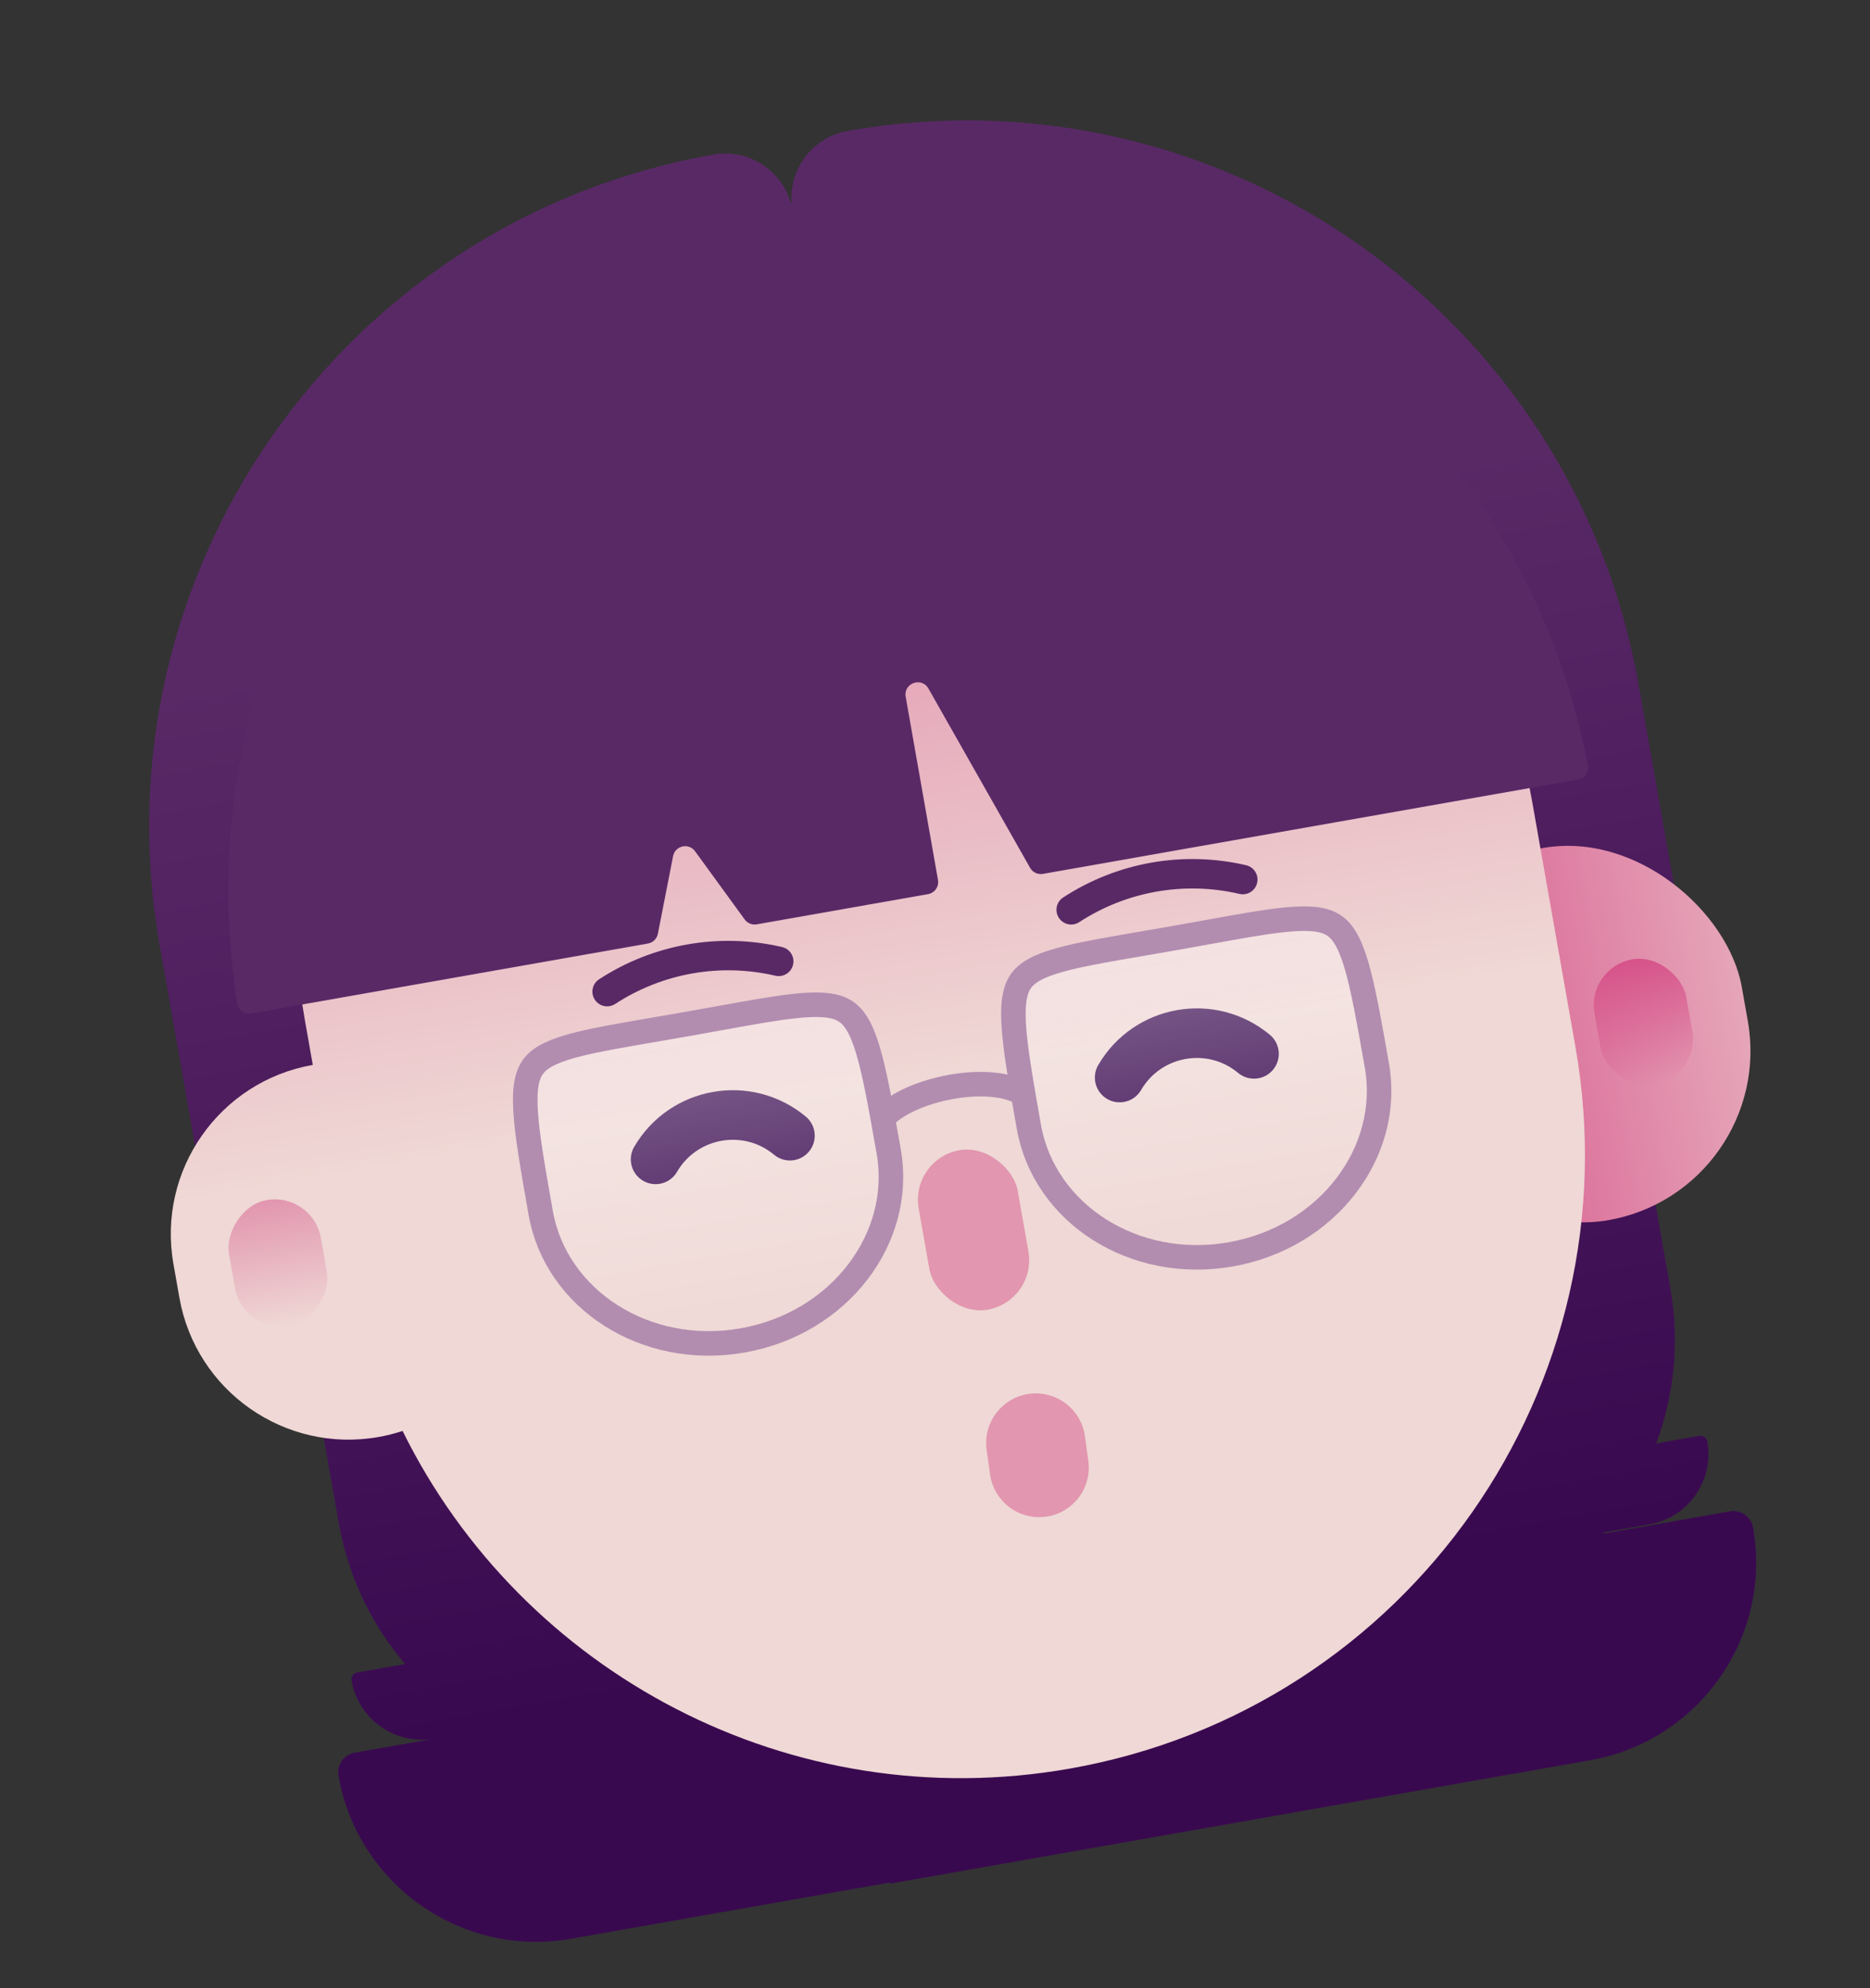 <svg width="363" height="386" viewBox="0 0 363 386" fill="none" xmlns="http://www.w3.org/2000/svg">
<rect x="0" y="0" width="363" height="386" fill="#333333" stroke="none"/>
<path fill-rule="evenodd" clip-rule="evenodd" d="M30.987 183.527C18.279 111.453 66.404 42.724 138.477 30.015C145.684 28.744 152.557 33.557 153.828 40.764L161.288 83.071L161.289 83.07L153.829 40.764C152.558 33.557 157.371 26.684 164.578 25.413C236.651 12.705 305.38 60.829 318.089 132.903L325.519 175.038L310.899 177.616C311.955 181.491 312.843 185.449 313.554 189.482L324.234 250.053C326.087 260.559 324.977 270.902 321.505 280.226L329.823 278.759C330.577 278.626 331.296 279.13 331.428 279.883C332.757 287.42 327.725 294.608 320.188 295.937L311.396 297.487C311.322 297.574 311.248 297.661 311.174 297.748L335.787 293.408C337.906 293.034 339.928 294.449 340.302 296.569C344.039 317.767 329.885 337.981 308.687 341.719L172.831 365.674L172.793 365.46L110.858 376.381C89.66 380.119 69.445 365.964 65.707 344.766C65.334 342.646 66.749 340.625 68.869 340.251L84.306 337.529C76.769 338.858 69.582 333.825 68.253 326.288C68.12 325.535 68.623 324.816 69.377 324.683L78.635 323.051C72.183 315.477 67.602 306.137 65.75 295.631L55.07 235.06C54.358 231.027 53.84 227.004 53.507 223.001L38.417 225.662L30.987 183.527Z" fill="url(#paint0_linear_407_12978)"/>
<rect x="266.659" y="170.422" width="66.69" height="73.359" rx="33.345" transform="rotate(-10 266.659 170.422)" fill="url(#paint1_linear_407_12978)"/>
<path fill-rule="evenodd" clip-rule="evenodd" d="M157.289 57.655C91.481 69.259 47.54 132.014 59.144 197.822L60.715 206.735C60.715 206.735 60.715 206.735 60.714 206.735C42.578 209.933 30.468 227.228 33.666 245.364L34.824 251.931C38.022 270.067 55.317 282.177 73.453 278.979C75.068 278.695 76.635 278.298 78.148 277.799C101.334 324.784 153.464 352.906 207.665 343.349C273.473 331.745 317.414 268.99 305.811 203.182L297.456 155.801C285.852 89.993 223.098 46.051 157.289 57.655Z" fill="url(#paint2_linear_407_12978)"/>
<rect x="307.937" y="187.812" width="18.102" height="24.77" rx="9.051" transform="rotate(-10 307.937 187.812)" fill="url(#paint3_linear_407_12978)"/>
<rect width="18.102" height="24.77" rx="9.051" transform="matrix(-0.985 0.174 0.174 0.985 60.711 231.405)" fill="url(#paint4_linear_407_12978)"/>
<path fill-rule="evenodd" clip-rule="evenodd" d="M119.417 194.904C128.601 188.912 139.834 186.931 150.513 189.421C152.05 189.78 153.587 188.824 153.946 187.287C154.304 185.749 153.349 184.212 151.811 183.854C139.613 181.01 126.783 183.272 116.293 190.117C114.971 190.979 114.599 192.75 115.461 194.073C116.324 195.395 118.095 195.767 119.417 194.904ZM209.5 179.021C218.683 173.028 229.916 171.048 240.595 173.538C242.133 173.896 243.67 172.94 244.028 171.403C244.387 169.865 243.431 168.328 241.894 167.97C229.696 165.126 216.865 167.388 206.376 174.233C205.054 175.095 204.681 176.867 205.544 178.189C206.407 179.511 208.178 179.883 209.5 179.021Z" fill="#592966"/>
<path d="M306.341 151.332C307.637 151.104 308.504 149.868 308.253 148.576C304.99 131.745 298.672 115.657 289.621 101.155C280.151 85.982 267.876 72.843 253.496 62.487C239.116 52.132 222.913 44.763 205.812 40.802C188.711 36.841 171.046 36.365 153.828 39.401C136.609 42.437 120.173 48.926 105.458 58.497C90.743 68.068 78.037 80.534 68.066 95.183C58.095 109.833 51.054 126.378 47.345 143.875C43.8 160.597 43.365 177.876 46.055 194.809C46.262 196.108 47.499 196.973 48.795 196.744L125.781 183.17C126.751 182.999 127.516 182.248 127.705 181.282L130.658 166.202C131.058 164.161 133.698 163.576 134.921 165.258L144.558 178.502C145.094 179.238 146.002 179.604 146.898 179.446L180.148 173.583C181.443 173.355 182.308 172.119 182.08 170.824L175.809 135.261C175.345 132.627 178.908 131.346 180.227 133.673L199.96 168.481C200.457 169.358 201.453 169.827 202.445 169.652L306.341 151.332Z" fill="#592966"/>
<rect x="176.637" y="224.991" width="19.531" height="31.439" rx="9.765" transform="rotate(-10 176.637 224.991)" fill="#E296AF"/>
<path d="M127.264 225.072V225.072C132.664 215.806 145.096 213.614 153.34 220.474V220.474" stroke="#390950" stroke-width="9.629" stroke-linecap="round"/>
<path d="M217.346 209.188V209.188C222.746 199.922 235.178 197.73 243.422 204.59V204.59" stroke="#390950" stroke-width="9.629" stroke-linecap="round"/>
<path d="M172.516 223.559C175.472 240.328 163.009 256.901 144.154 260.225C125.3 263.55 107.919 252.24 104.962 235.47C103.389 226.548 102.278 220.222 102.013 215.537C101.747 210.841 102.383 208.393 103.709 206.793C105.097 205.119 107.654 203.851 112.625 202.637C116.297 201.739 120.935 200.943 126.845 199.927C128.854 199.582 131.009 199.212 133.324 198.804C135.638 198.396 137.791 198.006 139.796 197.644C145.697 196.576 150.328 195.739 154.086 195.326C159.172 194.767 162.009 195.083 163.885 196.182C165.679 197.232 167.113 199.315 168.47 203.819C169.823 208.311 170.942 214.637 172.516 223.559Z" fill="url(#paint5_linear_407_12978)" fill-opacity="0.4" stroke="#B28DB0" stroke-width="4.764"/>
<path d="M267.277 206.85C270.234 223.619 257.77 240.192 238.916 243.516C220.061 246.841 202.681 235.531 199.724 218.761C198.151 209.84 197.04 203.513 196.775 198.828C196.509 194.132 197.144 191.684 198.47 190.084C199.858 188.41 202.416 187.142 207.386 185.928C211.059 185.03 215.697 184.234 221.607 183.218C223.615 182.873 225.771 182.503 228.086 182.095C230.4 181.687 232.552 181.297 234.558 180.935C240.459 179.867 245.089 179.03 248.847 178.617C253.933 178.058 256.77 178.374 258.647 179.473C260.441 180.523 261.875 182.606 263.232 187.11C264.585 191.603 265.704 197.928 267.277 206.85Z" fill="url(#paint6_linear_407_12978)" fill-opacity="0.4" stroke="#B28DB0" stroke-width="4.764"/>
<path d="M171.782 216.657C177.033 211.388 191.491 208.499 198.053 212.025" stroke="#B28DB0" stroke-width="4.764" stroke-linecap="round"/>
<line x1="201.726" y1="284.906" x2="201.063" y2="280.138" stroke="#E296AF" stroke-width="19.257" stroke-linecap="round"/>
<defs>
<linearGradient id="paint0_linear_407_12978" x1="165.962" y1="109.575" x2="203.103" y2="316.098" gradientUnits="userSpaceOnUse">
<stop stop-color="#592966"/>
<stop offset="1" stop-color="#390950"/>
</linearGradient>
<linearGradient id="paint1_linear_407_12978" x1="266.659" y1="207.101" x2="373.838" y2="207.438" gradientUnits="userSpaceOnUse">
<stop stop-color="#D6538A"/>
<stop offset="1" stop-color="#EFD8D5"/>
</linearGradient>
<linearGradient id="paint2_linear_407_12978" x1="129.496" y1="-3.953" x2="166.664" y2="210.785" gradientUnits="userSpaceOnUse">
<stop stop-color="#D6538A"/>
<stop offset="1" stop-color="#EFD8D5"/>
</linearGradient>
<linearGradient id="paint3_linear_407_12978" x1="316.987" y1="187.812" x2="316.987" y2="212.583" gradientUnits="userSpaceOnUse">
<stop stop-color="#D6538A"/>
<stop offset="1" stop-color="#D6538A" stop-opacity="0"/>
</linearGradient>
<linearGradient id="paint4_linear_407_12978" x1="9.051" y1="0" x2="9.051" y2="24.77" gradientUnits="userSpaceOnUse">
<stop stop-color="#E296AF"/>
<stop offset="1" stop-color="#E296AF" stop-opacity="0"/>
</linearGradient>
<linearGradient id="paint5_linear_407_12978" x1="132.91" y1="196.458" x2="144.568" y2="262.571" gradientUnits="userSpaceOnUse">
<stop stop-color="white"/>
<stop offset="1" stop-color="white" stop-opacity="0"/>
</linearGradient>
<linearGradient id="paint6_linear_407_12978" x1="227.672" y1="179.749" x2="239.329" y2="245.862" gradientUnits="userSpaceOnUse">
<stop stop-color="white"/>
<stop offset="1" stop-color="white" stop-opacity="0"/>
</linearGradient>
</defs>
</svg>
